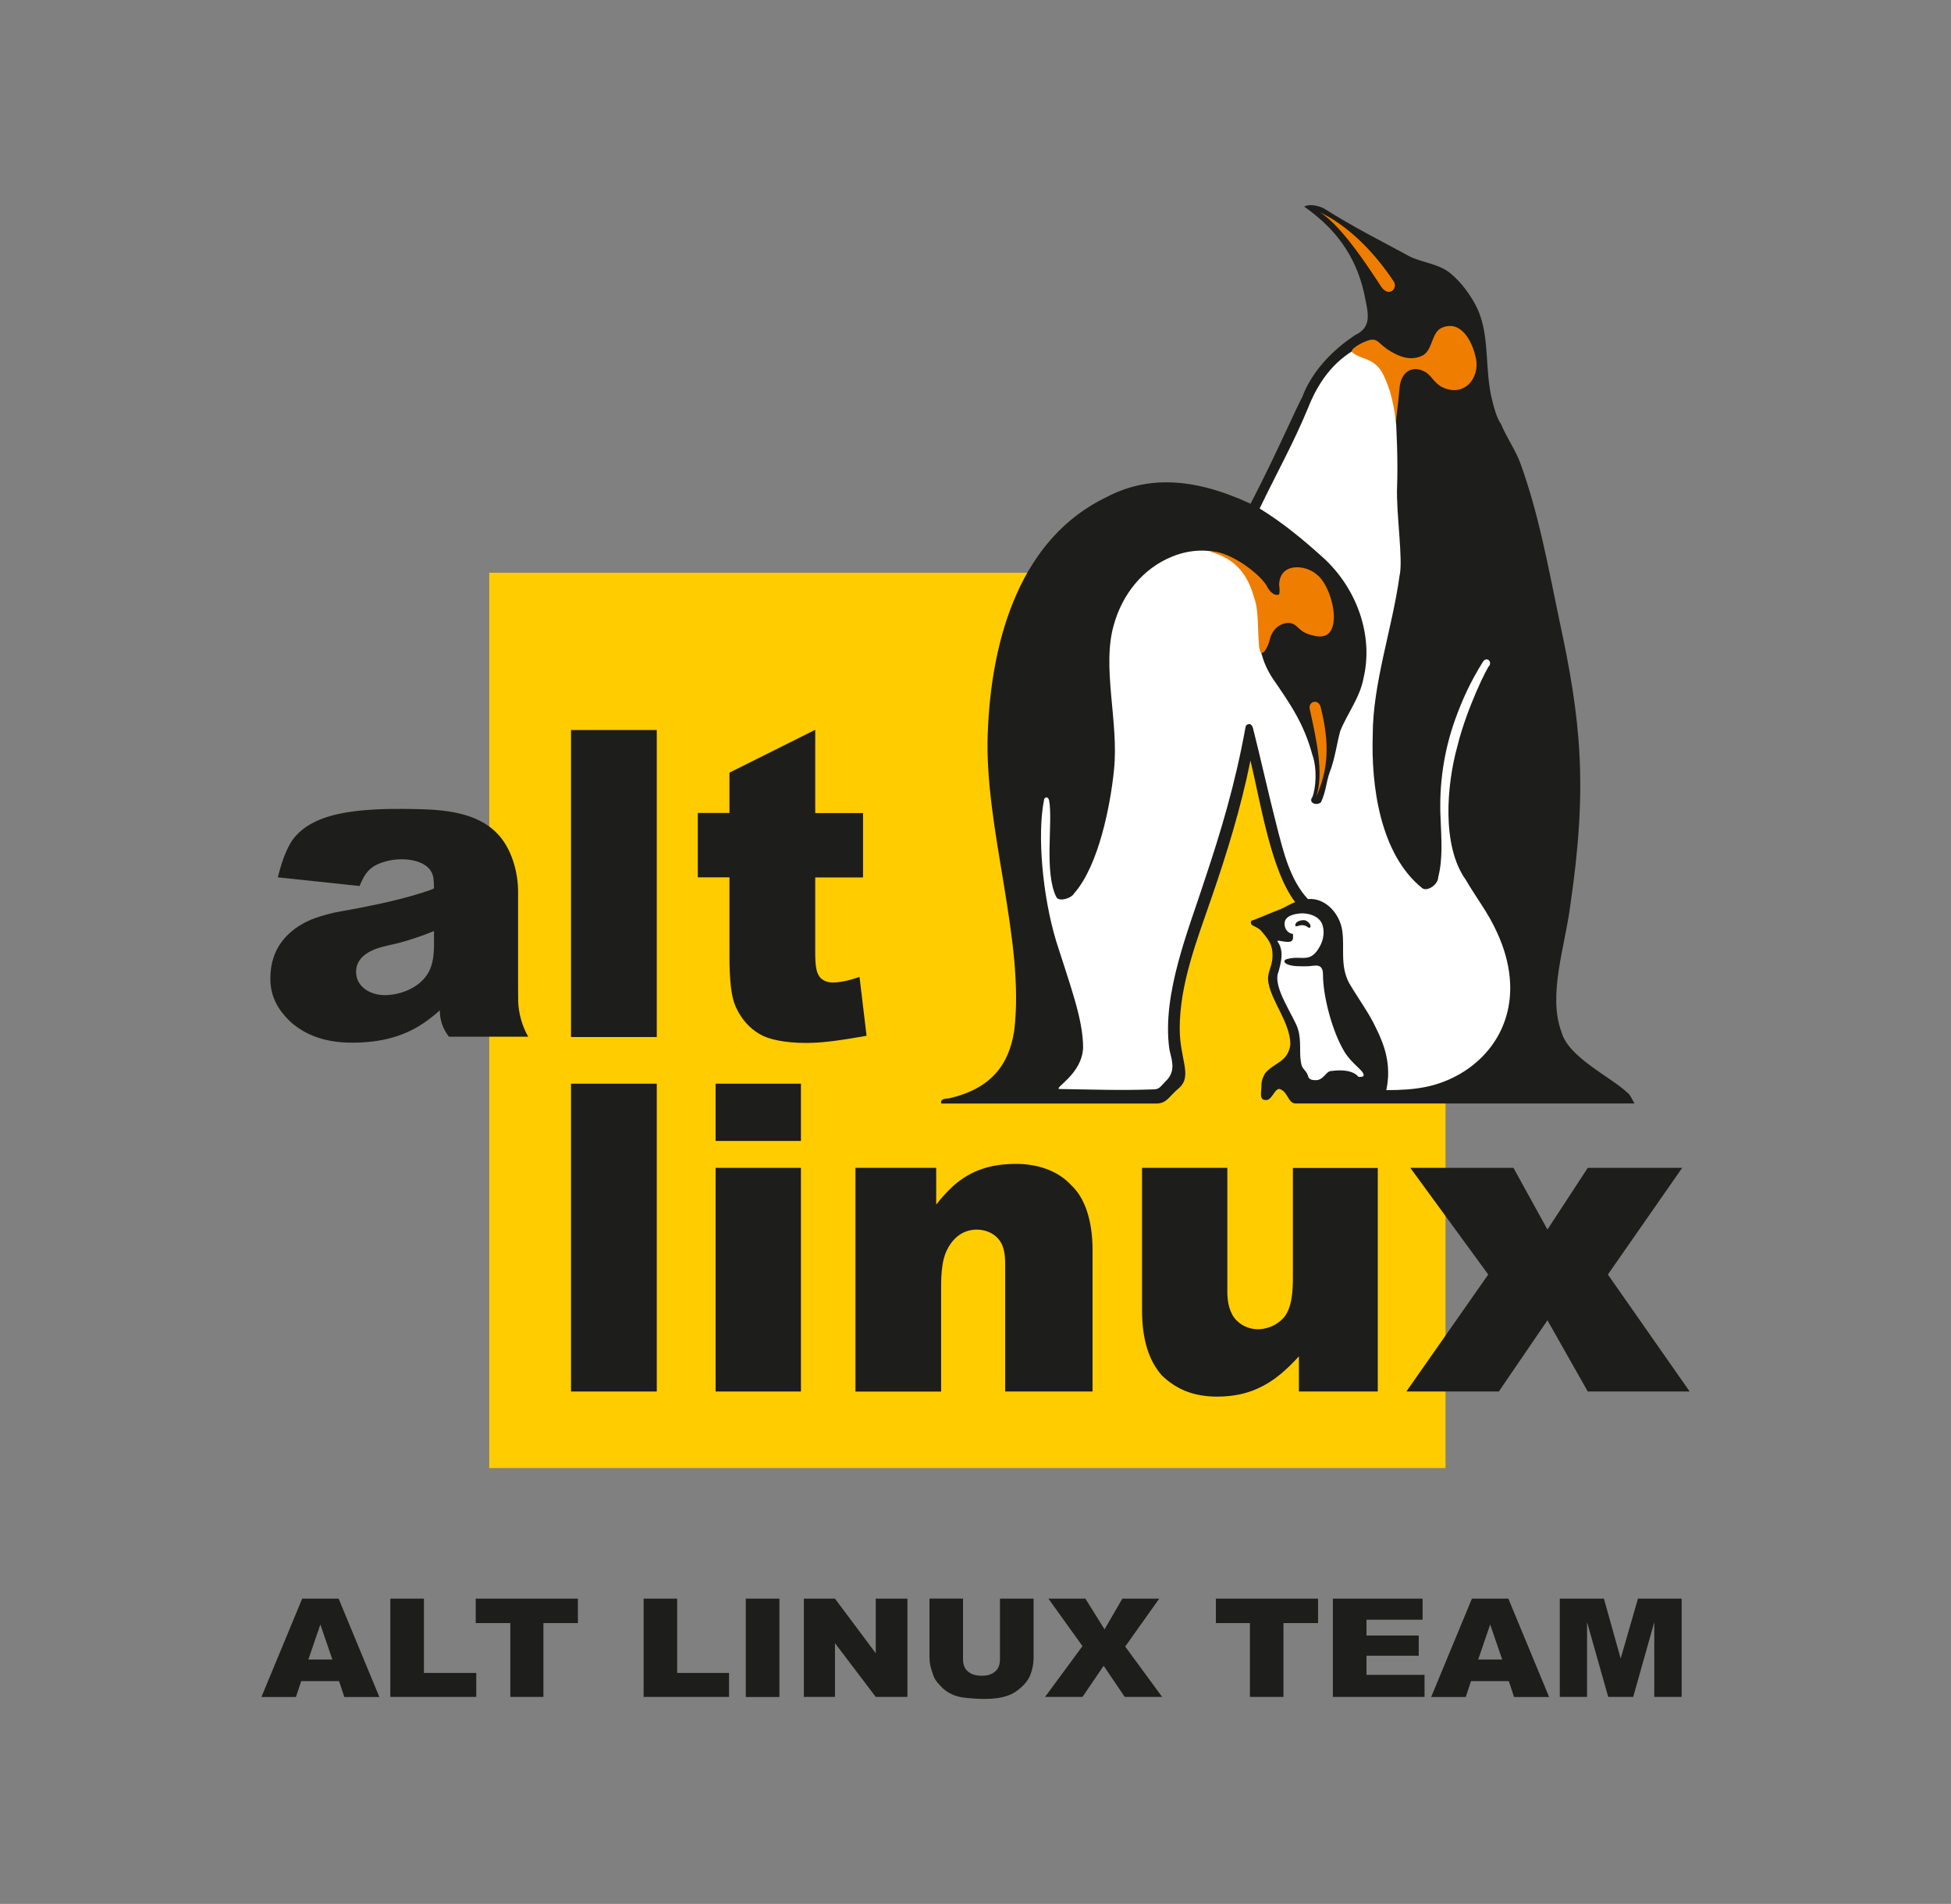 <?xml version="1.0" encoding="UTF-8"?>
<svg id="Layer_1" data-name="Layer 1" xmlns="http://www.w3.org/2000/svg" viewBox="0 0 221.13 215.81">
  <rect x="0" y="0" width="221.13" height="215.81" fill="#808080" stroke="none"/>
  <defs>
    <style>
      .cls-1 {
        fill: none;
      }

      .cls-2 {
        fill: #fc0;
      }

      .cls-3, .cls-4 {
        fill: #1d1d1b;
      }

      .cls-4, .cls-5, .cls-6 {
        fill-rule: evenodd;
      }

      .cls-5 {
        fill: #ef7d00;
      }

      .cls-6 {
        fill: #fff;
      }
    </style>
  </defs>
  <rect class="cls-1" width="221.13" height="215.81"/>
  <g>
    <rect class="cls-2" x="55.45" y="64.92" width="108.39" height="101.49"/>
    <g>
      <path class="cls-4" d="M141.98,104.3c-.23,.09-.23,.27-.18,.4,.05,.13,.18,.22,.32,.27,.36,.18,.72,.37,.85,.58,.86,.99,1.26,1.57,1.26,2.73,0,1.44-.71,1.93-.45,3.18,.4,2.15,2.47,4.52,2.47,6.94-.27,2.02-1.84,2.02-2.87,3.27-.22,.41-.41,.76-.41,1.44,0,.59-.26,1.57,.41,1.57,.76,.18,1.03-1.25,1.62-1.25,.98,.27,.98,1.65,1.83,1.65h38.43c-.27-.4-.45-.99-.85-1.26-1.84-1.74-6.66-3.98-7.43-6.84-1.57-4.17,.4-9.68,.99-14.29,2.02-13.66,1.2-21.18-1.25-32.48-1.35-6.49-2.33-11.96-4.39-17.68-.54-1.48-1.57-2.95-2.19-4.43-.58-.85-.86-2.11-1.12-3.18-.67-3.14-.27-6.14-1.21-9.01-.54-1.74-2.2-4.08-3.72-5.16-1.34-.93-3.36-1.07-4.66-1.87-3-1.62-6.09-3.18-9.27-5.19-.4-.27-1.66-.67-2.34-.27,3.51,2.47,5.78,5.47,6.77,9.72,.44,2.24,1.04,3.86-.99,4.84-.58,.4-4.43,2.82-6,7.03-.62,1.08-3.04,6.68-5.86,12.09-6.45-3-11.69-3.18-16.31-.76-9.63,4.61-13.08,15.72-13.48,26.83-.4,10.71,4.25,23.56,3,33.67-.58,3.81-2.6,6.59-7.44,7.67-.58,0-.99,.18-.81,.58h24.32c1.26,0,1.44-.8,2.69-1.83,1.43-1.39,0-3.22,0-6.68,0-5.06,1.96-10.03,3.58-14.74,1.78-5.15,3.36-10.3,4.44-15.63,.57,2.37,1.16,5.55,1.97,8.6,.76,2.87,1.7,5.6,3.09,7.44-.59,.23-1.12,.58-1.66,.81-1.07,.4-2.19,.9-3.13,1.26Z"/>
      <path class="cls-6" d="M157.12,123.6c.63-2.92-.22-5.2-1.21-7.17-.72-1.56-1.93-3.18-3.01-5.02-1.03-1.97-.49-3.94-.76-5.87-.26-1.97-1.92-3.81-3.9-3.63-2.01-2.15-2.77-5.33-3.49-8.11-.99-3.85-1.97-8.28-2.73-11.24-.05-.18-.14-.4-.31-.46-.23-.08-.5,.06-.54,.32-1.16,6.45-2.82,11.91-4.57,17.15-1.83,5.7-4.92,13.04-4.07,19.31,.18,1.02,.79,2.28-.18,3.44-.99,.99-.86,1.17-1.84,1.17-3.45,.13-7.26,0-10.44-.05-.67-.09,2.6-1.7,2.69-4.7,0-3.18-1.43-6.94-3.05-12.05-1.57-5.2-2.15-12.09-1.39-15.95,0-.36,.45-.58,.59,0,.45,2.41-.59,8.11,.81,10.93,.27,.59,1.7,.18,2.02-.4,2.78-3.13,4.12-9.99,4.52-13.98,.58-5.42-1.43-11.69,0-16.52,.94-3.32,3.18-6.32,6.67-7.71,3.94-1.57,8.55-.36,9.63,4.52,.59,2.19-.09,4.79,.4,6.45,.27,.98,.63,1.88,1.34,2.95,1.98,2.87,3.49,5.06,4.44,8.56,.58,1.61,.4,3.85,0,4.83-.46,.58,.4,1.03,.98,.58,.58-1.25,.58-2.24,.98-3.39,.59-1.44,.85-3.45,1.21-4.71,.8-1.97,2.24-3.8,2.64-6,1.17-5.01-.9-10.34-4.66-13.71-2.29-2.06-4.52-3.9-7.12-5.5,1.87-3.9,3.81-7.35,5.46-11.33,1.35-3.45,3.32-5.78,6.23-7.16,3.36,3.09,3.45,1.97,3.67,7.08,.19,2.55,.32,6.27,.22,8.87-.13,3.13,.72,8.37,.27,10.21-.8,5.87-3.03,12.14-3.03,18-.19,5.68,.8,13.52,5.63,17.38,.59,.4,1.79-.45,1.79-1.25,.54-2.11,.36-4.35,.27-6.63-.19-3.81,.35-7.61,1.65-11.25,.8-2.23,1.74-4.29,3.14-6.53,.35-.58,1.02-.18,.76,.4-.18,0-2.6,4.89-3.63,9.09-1.25,4.48-1.79,11.33,.89,15.14,1.43,2.42,2.56,3.76,3.59,6.04,3.27,7.08,.85,13.04-4.13,15.99-2.64,1.52-5.01,1.88-8.46,1.88Z"/>
      <path class="cls-6" d="M146.54,105.86c-.72-.09-.99-.76-.94-1.26,.09-.9,1.39-1.07,2.11-1.07,1.03,.05,1.93,.5,2.19,1.34,.22,.72,.13,1.52-.22,2.24-1.12,2.2-2.06,1.16-3.67,1.57-.54,.09-.59,.41-.09,.63,.63,.26,1.44,.22,2.24,.22,.76,0,1.79-.49,1.79,.94,0,2.5,1.07,6.5,2.42,8.73,.8,1.35,2.19,2.15,2.19,2.65,0,.22-.22,.22-.58,.22-.67-.81-2.06-.81-3.08-.67-.59,0-.77,.86-1.58,1.03-.18,0-.85,.09-1.03-.35-.13-.67-.72-.9-.8-1.48-.27-1.12,.04-2.55-.36-3.9-.22-.76-.94-1.91-1.52-3.13-.62-1.25-1.07-2.55-.71-3.4,.31-1.12,.66-2.38-.1-3.45-.17-.27,.94,.18,1.49,0,.35-.14,.26-.54,.26-.85Z"/>
      <path class="cls-5" d="M149.55,24.03c2.37,1.4,5.45,6.09,7.03,8.52,.85,1.16,1.83,.18,1.43-.58-2.41-3.67-5.47-6.54-8.46-7.93h0Zm-12.45,38.48c3.04,.85,4.3,2.69,5.01,5.11,.59,1.61,.4,3.45,.59,5.6,.18,1.83,1.07,0,1.21-.68,.09-.58,.68-1.83,2.05-1.93,1.25,0,.99,1.04,2.91,1.43,1.16,.31,1.83-.09,2.11-.85,.67-1.66-.41-5.02-1.66-6-1.34-1.26-4.34-1.44-4.34,1.16,.12,.67,0,1.02,0,1.02-.45,.23-1.04-.18-1.44-1.02-.99-1.56-4.43-3.98-6.44-3.85h0Zm12.04,27.9c.99-2.64,0-6.85-.67-9.94-.31-.99,1.08-1.39,1.26-.14,.98,3.98,.84,6.98-.59,10.07h0Zm5.46-51.64c-.76,.35-1.7,.94-1.29,1.2,.94,.81,2.5,.54,3.48,2.51,.86,1.71,1.3,3.9,1.44,5.6,0-.77,.27-2.55,.4-4.12,.19-2.06,1.71-2.6,3.05-1.71,.63,.46,.81,1.04,1.66,1.57,2.51,1.34,4.44-.9,3.94-3.22-.4-1.92-1.66-4.3-3.76-3.49-1.25,.44-1.07,2.28-2.11,3.09-1.44,.85-2.96,.22-4.25-.67-1.08-.75-1.08-1.43-2.56-.75Z"/>
      <path class="cls-4" d="M147.79,104.3c.37,0,.95,.57,.68,.85-.18,.13-.31-.28-.9-.28-.36,0-.76,.28-.76,0,0-.31,.4-.57,.98-.57Z"/>
    </g>
    <g>
      <g>
        <path class="cls-4" d="M41.22,99.45c-.16,.29-.32,.63-.47,.98l-9.26-.98c.4-1.62,.85-2.87,1.42-3.86,1.52-2.56,4.81-3.35,7.56-3.67,2.34-.26,4.75-.26,7.11-.2,3.29,.09,7.04,.5,9.23,3.28,1.29,1.65,1.91,4.01,1.91,6.08v11.02c0,.48,0,.93,.01,1.34,.03,1.37,.45,2.89,1.14,4.07h-8.99c-.69-.89-1.03-1.87-1.03-2.99-.46,.42-.91,.78-1.34,1.1-2.56,1.91-5.42,2.57-8.6,2.57-3,0-5.15-.81-6.85-2.24-1.57-1.44-2.42-3.01-2.42-5.02,0-.86,.12-1.66,.36-2.38,.7-2.17,2.54-3.68,4.63-4.45,.88-.32,1.91-.61,3.12-.82,1.41-.24,2.82-.52,4.22-.82,1.64-.35,3.3-.77,4.92-1.28,.69-.22,1.3-.43,1.3-.5,0-.46-.02-.84-.07-1.18-.25-1.63-2.17-2.1-3.6-2.1-.55,0-1.11,.07-1.65,.2-1.17,.3-2.03,.74-2.64,1.82Zm7.96,6.09c-.52,.22-1.04,.41-1.55,.59-.97,.34-2.01,.67-3.03,.9-.96,.22-1.94,.4-2.8,.9-.83,.48-1.44,1.17-1.44,2.23,0,1.75,1.68,2.64,3.23,2.64,1.88,0,4.09-.9,5.01-2.64,.45-.85,.59-1.88,.59-3.05v-1.57Z"/>
        <rect class="cls-3" x="64.72" y="82.75" width="9.72" height="34.8"/>
        <path class="cls-4" d="M92.4,82.75v9.41h5.42v7.3h-5.42v8.82c0,1.04,.13,1.88,.4,2.29,.18,.39,.77,.8,1.57,.8,.85,0,1.83-.22,3.05-.63l.8,6.67c-2.41,.41-4.65,.81-6.85,.81-2.42,0-4.26-.4-5.25-.99-1.16-.67-2.02-1.66-2.59-2.82-.68-1.26-.85-3.27-.85-6.14v-8.82h-3.59v-7.3h3.59v-4.57l9.71-4.85Z"/>
      </g>
      <g>
        <rect class="cls-3" x="64.72" y="122.84" width="9.72" height="34.89"/>
        <path class="cls-4" d="M81.11,122.84h9.67v6.49h-9.67v-6.49h0Zm0,9.54h9.67v25.35h-9.67v-25.35Z"/>
        <path class="cls-4" d="M96.97,132.38h9.14v4.17c.62-.81,1.26-1.5,1.91-2.1,2.09-1.87,4.4-2.52,7.17-2.52,2.55,0,4.79,.85,6.22,2.41,1.56,1.44,2.42,4.04,2.42,7.31v16.08h-9.9v-13.93c0-.95,.02-2.02-.44-2.88-.79-1.47-2.76-1.9-4.22-1.24-1.17,.53-1.98,1.75-2.29,2.96-.21,.8-.31,1.8-.31,3.01v12.09h-9.71v-25.35Z"/>
        <path class="cls-4" d="M156.17,157.73h-8.95v-3.99c-.52,.58-1.04,1.1-1.55,1.56-1.53,1.39-3.19,2.35-5.23,2.77-.77,.16-1.61,.24-2.49,.24-2.68,0-4.65-.84-6.27-2.41-1.43-1.62-2.24-3.98-2.24-7.4v-16.12h9.67v14.1c0,1.08,.24,2.38,1.03,3.18,1.48,1.49,3.82,1.25,5.24-.17,1.12-1.13,1.16-3.36,1.16-4.83v-12.27h9.62v25.35Z"/>
        <polygon class="cls-4" points="159.85 132.38 171.54 132.38 175.39 139.37 179.96 132.38 190.66 132.38 182.24 144.47 191.51 157.73 179.96 157.73 175.39 149.66 169.88 157.73 159.4 157.73 168.68 144.47 159.85 132.38"/>
      </g>
    </g>
    <g>
      <path class="cls-4" d="M38.43,190.56h-4.29l-.6,1.8h-3.91l4.62-11.15h4.13l4.62,11.15h-3.97l-.6-1.8h0Zm-.76-2.45l-1.36-3.97-1.36,3.97h2.72Z"/>
      <polygon class="cls-4" points="44.24 181.21 48.05 181.21 48.05 189.63 53.98 189.63 53.98 192.35 44.24 192.35 44.24 181.21"/>
      <polygon class="cls-4" points="53.92 181.21 65.5 181.21 65.5 183.98 61.59 183.98 61.59 192.35 57.84 192.35 57.84 183.98 53.92 183.98 53.92 181.21"/>
      <polygon class="cls-4" points="72.95 181.21 76.75 181.21 76.75 189.63 82.63 189.63 82.63 192.35 72.95 192.35 72.95 181.21"/>
      <rect class="cls-3" x="84.53" y="181.21" width="3.81" height="11.15"/>
      <polygon class="cls-4" points="91.11 181.21 94.64 181.21 99.26 187.4 99.26 181.21 102.85 181.21 102.85 192.35 99.26 192.35 94.64 186.26 94.64 192.35 91.11 192.35 91.11 181.21"/>
      <path class="cls-4" d="M113.34,181.21h3.81v6.69c0,.65-.11,1.25-.33,1.85-.21,.6-.6,1.09-1.09,1.53-.49,.43-.98,.76-1.52,.92-.71,.27-1.63,.38-2.67,.38-.6,0-1.25-.05-1.95-.11-.71-.06-1.31-.22-1.74-.44-.49-.22-.92-.54-1.3-.98-.44-.43-.71-.87-.82-1.31-.27-.71-.38-1.31-.38-1.85v-6.69h3.8v6.85c0,.6,.16,1.09,.55,1.41,.38,.33,.92,.49,1.58,.49s1.14-.16,1.52-.49c.38-.32,.54-.81,.54-1.41v-6.85Z"/>
      <polygon class="cls-4" points="118.83 181.21 123.02 181.21 125.19 184.69 127.21 181.21 131.39 181.21 127.53 186.64 131.72 192.35 127.48 192.35 125.09 188.82 122.69 192.35 118.45 192.35 122.69 186.59 118.83 181.21"/>
      <polygon class="cls-4" points="137.81 181.21 149.39 181.21 149.39 183.98 145.47 183.98 145.47 192.35 141.67 192.35 141.67 183.98 137.81 183.98 137.81 181.21"/>
      <polygon class="cls-4" points="151.07 181.21 161.24 181.21 161.24 183.6 154.88 183.6 154.88 185.39 160.8 185.39 160.8 187.68 154.88 187.68 154.88 189.85 161.46 189.85 161.46 192.35 151.07 192.35 151.07 181.21"/>
      <path class="cls-4" d="M171.02,190.56h-4.29l-.6,1.8h-3.92l4.62-11.15h4.13l4.62,11.15h-3.97l-.6-1.8h0Zm-.76-2.45l-1.36-3.97-1.36,3.97h2.72Z"/>
      <polygon class="cls-4" points="176.79 181.21 181.79 181.21 183.69 188 185.65 181.21 190.6 181.21 190.6 192.35 187.5 192.35 187.5 183.87 185.11 192.35 182.28 192.35 179.88 183.87 179.88 192.35 176.79 192.35 176.79 181.21"/>
    </g>
  </g>
</svg>